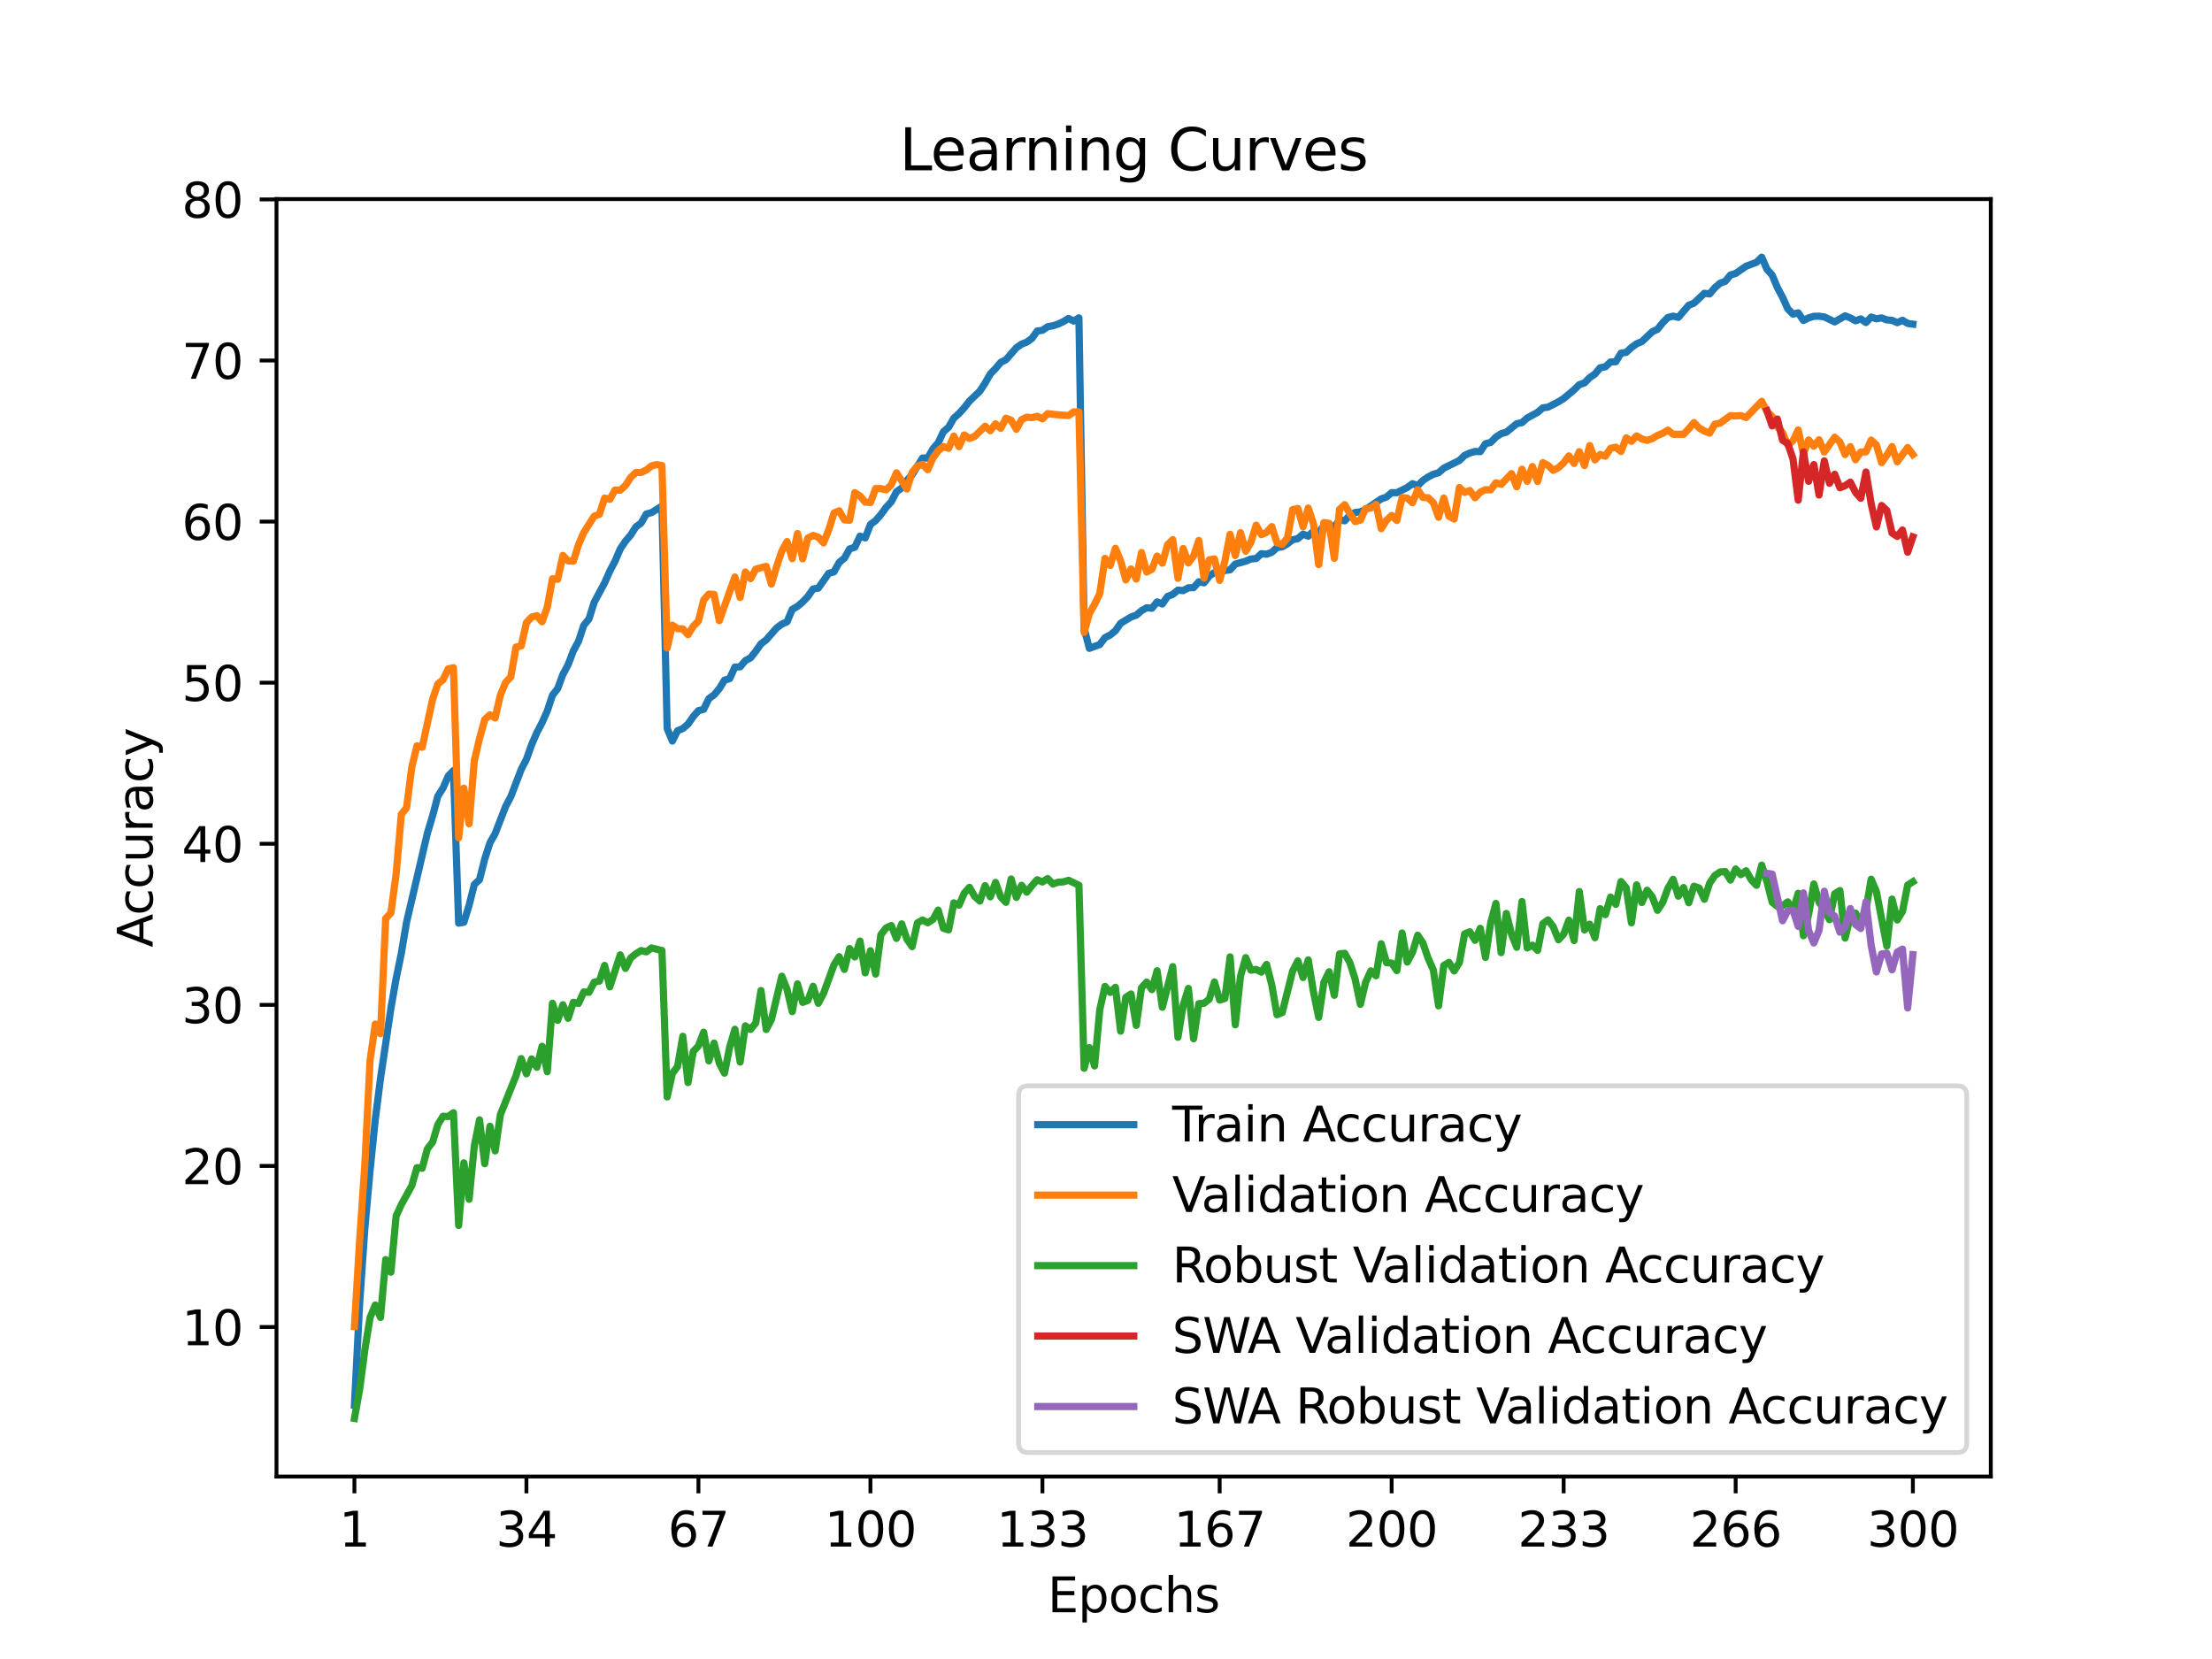 <?xml version="1.0" encoding="utf-8" standalone="no"?>
<!DOCTYPE svg PUBLIC "-//W3C//DTD SVG 1.1//EN"
  "http://www.w3.org/Graphics/SVG/1.1/DTD/svg11.dtd">
<svg xmlns:xlink="http://www.w3.org/1999/xlink" width="460.8pt" height="345.6pt" viewBox="0 0 460.8 345.6" xmlns="http://www.w3.org/2000/svg" version="1.1">
 <defs>
  <style type="text/css">*{stroke-linejoin: round; stroke-linecap: butt}</style>
 </defs>
 <g id="figure_1">
  <g id="patch_1">
   <path d="M 0 345.6 
L 460.8 345.6 
L 460.8 0 
L 0 0 
z
" style="fill: #ffffff"/>
  </g>
  <g id="axes_1">
   <g id="patch_2">
    <path d="M 57.6 307.584 
L 414.72 307.584 
L 414.72 41.472 
L 57.6 41.472 
z
" style="fill: #ffffff"/>
   </g>
   <g id="matplotlib.axis_1">
    <g id="xtick_1">
     <g id="line2d_1">
      <defs>
       <path id="m79fb14c474" d="M 0 0 
L 0 3.5 
" style="stroke: #000000; stroke-width: 0.8"/>
      </defs>
      <g>
       <use xlink:href="#m79fb14c474" x="73.833" y="307.584" style="stroke: #000000; stroke-width: 0.8"/>
      </g>
     </g>
     <g id="text_1">
      <!-- 1 -->
      <g transform="translate(70.651 322.182) scale(0.1 -0.1)">
       <defs>
        <path id="DejaVuSans-31" d="M 794 531 
L 1825 531 
L 1825 4091 
L 703 3866 
L 703 4441 
L 1819 4666 
L 2450 4666 
L 2450 531 
L 3481 531 
L 3481 0 
L 794 0 
L 794 531 
z
" transform="scale(0.016)"/>
       </defs>
       <use xlink:href="#DejaVuSans-31"/>
      </g>
     </g>
    </g>
    <g id="xtick_2">
     <g id="line2d_2">
      <g>
       <use xlink:href="#m79fb14c474" x="109.664" y="307.584" style="stroke: #000000; stroke-width: 0.8"/>
      </g>
     </g>
     <g id="text_2">
      <!-- 34 -->
      <g transform="translate(103.302 322.182) scale(0.1 -0.1)">
       <defs>
        <path id="DejaVuSans-33" d="M 2597 2516 
Q 3050 2419 3304 2112 
Q 3559 1806 3559 1356 
Q 3559 666 3084 287 
Q 2609 -91 1734 -91 
Q 1441 -91 1130 -33 
Q 819 25 488 141 
L 488 750 
Q 750 597 1062 519 
Q 1375 441 1716 441 
Q 2309 441 2620 675 
Q 2931 909 2931 1356 
Q 2931 1769 2642 2001 
Q 2353 2234 1838 2234 
L 1294 2234 
L 1294 2753 
L 1863 2753 
Q 2328 2753 2575 2939 
Q 2822 3125 2822 3475 
Q 2822 3834 2567 4026 
Q 2313 4219 1838 4219 
Q 1578 4219 1281 4162 
Q 984 4106 628 3988 
L 628 4550 
Q 988 4650 1302 4700 
Q 1616 4750 1894 4750 
Q 2613 4750 3031 4423 
Q 3450 4097 3450 3541 
Q 3450 3153 3228 2886 
Q 3006 2619 2597 2516 
z
" transform="scale(0.016)"/>
        <path id="DejaVuSans-34" d="M 2419 4116 
L 825 1625 
L 2419 1625 
L 2419 4116 
z
M 2253 4666 
L 3047 4666 
L 3047 1625 
L 3713 1625 
L 3713 1100 
L 3047 1100 
L 3047 0 
L 2419 0 
L 2419 1100 
L 313 1100 
L 313 1709 
L 2253 4666 
z
" transform="scale(0.016)"/>
       </defs>
       <use xlink:href="#DejaVuSans-33"/>
       <use xlink:href="#DejaVuSans-34" x="63.623"/>
      </g>
     </g>
    </g>
    <g id="xtick_3">
     <g id="line2d_3">
      <g>
       <use xlink:href="#m79fb14c474" x="145.496" y="307.584" style="stroke: #000000; stroke-width: 0.8"/>
      </g>
     </g>
     <g id="text_3">
      <!-- 67 -->
      <g transform="translate(139.133 322.182) scale(0.1 -0.1)">
       <defs>
        <path id="DejaVuSans-36" d="M 2113 2584 
Q 1688 2584 1439 2293 
Q 1191 2003 1191 1497 
Q 1191 994 1439 701 
Q 1688 409 2113 409 
Q 2538 409 2786 701 
Q 3034 994 3034 1497 
Q 3034 2003 2786 2293 
Q 2538 2584 2113 2584 
z
M 3366 4563 
L 3366 3988 
Q 3128 4100 2886 4159 
Q 2644 4219 2406 4219 
Q 1781 4219 1451 3797 
Q 1122 3375 1075 2522 
Q 1259 2794 1537 2939 
Q 1816 3084 2150 3084 
Q 2853 3084 3261 2657 
Q 3669 2231 3669 1497 
Q 3669 778 3244 343 
Q 2819 -91 2113 -91 
Q 1303 -91 875 529 
Q 447 1150 447 2328 
Q 447 3434 972 4092 
Q 1497 4750 2381 4750 
Q 2619 4750 2861 4703 
Q 3103 4656 3366 4563 
z
" transform="scale(0.016)"/>
        <path id="DejaVuSans-37" d="M 525 4666 
L 3525 4666 
L 3525 4397 
L 1831 0 
L 1172 0 
L 2766 4134 
L 525 4134 
L 525 4666 
z
" transform="scale(0.016)"/>
       </defs>
       <use xlink:href="#DejaVuSans-36"/>
       <use xlink:href="#DejaVuSans-37" x="63.623"/>
      </g>
     </g>
    </g>
    <g id="xtick_4">
     <g id="line2d_4">
      <g>
       <use xlink:href="#m79fb14c474" x="181.327" y="307.584" style="stroke: #000000; stroke-width: 0.8"/>
      </g>
     </g>
     <g id="text_4">
      <!-- 100 -->
      <g transform="translate(171.783 322.182) scale(0.1 -0.1)">
       <defs>
        <path id="DejaVuSans-30" d="M 2034 4250 
Q 1547 4250 1301 3770 
Q 1056 3291 1056 2328 
Q 1056 1369 1301 889 
Q 1547 409 2034 409 
Q 2525 409 2770 889 
Q 3016 1369 3016 2328 
Q 3016 3291 2770 3770 
Q 2525 4250 2034 4250 
z
M 2034 4750 
Q 2819 4750 3233 4129 
Q 3647 3509 3647 2328 
Q 3647 1150 3233 529 
Q 2819 -91 2034 -91 
Q 1250 -91 836 529 
Q 422 1150 422 2328 
Q 422 3509 836 4129 
Q 1250 4750 2034 4750 
z
" transform="scale(0.016)"/>
       </defs>
       <use xlink:href="#DejaVuSans-31"/>
       <use xlink:href="#DejaVuSans-30" x="63.623"/>
       <use xlink:href="#DejaVuSans-30" x="127.246"/>
      </g>
     </g>
    </g>
    <g id="xtick_5">
     <g id="line2d_5">
      <g>
       <use xlink:href="#m79fb14c474" x="217.158" y="307.584" style="stroke: #000000; stroke-width: 0.8"/>
      </g>
     </g>
     <g id="text_5">
      <!-- 133 -->
      <g transform="translate(207.615 322.182) scale(0.1 -0.1)">
       <use xlink:href="#DejaVuSans-31"/>
       <use xlink:href="#DejaVuSans-33" x="63.623"/>
       <use xlink:href="#DejaVuSans-33" x="127.246"/>
      </g>
     </g>
    </g>
    <g id="xtick_6">
     <g id="line2d_6">
      <g>
       <use xlink:href="#m79fb14c474" x="254.076" y="307.584" style="stroke: #000000; stroke-width: 0.8"/>
      </g>
     </g>
     <g id="text_6">
      <!-- 167 -->
      <g transform="translate(244.532 322.182) scale(0.1 -0.1)">
       <use xlink:href="#DejaVuSans-31"/>
       <use xlink:href="#DejaVuSans-36" x="63.623"/>
       <use xlink:href="#DejaVuSans-37" x="127.246"/>
      </g>
     </g>
    </g>
    <g id="xtick_7">
     <g id="line2d_7">
      <g>
       <use xlink:href="#m79fb14c474" x="289.907" y="307.584" style="stroke: #000000; stroke-width: 0.8"/>
      </g>
     </g>
     <g id="text_7">
      <!-- 200 -->
      <g transform="translate(280.363 322.182) scale(0.1 -0.1)">
       <defs>
        <path id="DejaVuSans-32" d="M 1228 531 
L 3431 531 
L 3431 0 
L 469 0 
L 469 531 
Q 828 903 1448 1529 
Q 2069 2156 2228 2338 
Q 2531 2678 2651 2914 
Q 2772 3150 2772 3378 
Q 2772 3750 2511 3984 
Q 2250 4219 1831 4219 
Q 1534 4219 1204 4116 
Q 875 4013 500 3803 
L 500 4441 
Q 881 4594 1212 4672 
Q 1544 4750 1819 4750 
Q 2544 4750 2975 4387 
Q 3406 4025 3406 3419 
Q 3406 3131 3298 2873 
Q 3191 2616 2906 2266 
Q 2828 2175 2409 1742 
Q 1991 1309 1228 531 
z
" transform="scale(0.016)"/>
       </defs>
       <use xlink:href="#DejaVuSans-32"/>
       <use xlink:href="#DejaVuSans-30" x="63.623"/>
       <use xlink:href="#DejaVuSans-30" x="127.246"/>
      </g>
     </g>
    </g>
    <g id="xtick_8">
     <g id="line2d_8">
      <g>
       <use xlink:href="#m79fb14c474" x="325.739" y="307.584" style="stroke: #000000; stroke-width: 0.8"/>
      </g>
     </g>
     <g id="text_8">
      <!-- 233 -->
      <g transform="translate(316.195 322.182) scale(0.1 -0.1)">
       <use xlink:href="#DejaVuSans-32"/>
       <use xlink:href="#DejaVuSans-33" x="63.623"/>
       <use xlink:href="#DejaVuSans-33" x="127.246"/>
      </g>
     </g>
    </g>
    <g id="xtick_9">
     <g id="line2d_9">
      <g>
       <use xlink:href="#m79fb14c474" x="361.57" y="307.584" style="stroke: #000000; stroke-width: 0.8"/>
      </g>
     </g>
     <g id="text_9">
      <!-- 266 -->
      <g transform="translate(352.026 322.182) scale(0.1 -0.1)">
       <use xlink:href="#DejaVuSans-32"/>
       <use xlink:href="#DejaVuSans-36" x="63.623"/>
       <use xlink:href="#DejaVuSans-36" x="127.246"/>
      </g>
     </g>
    </g>
    <g id="xtick_10">
     <g id="line2d_10">
      <g>
       <use xlink:href="#m79fb14c474" x="398.487" y="307.584" style="stroke: #000000; stroke-width: 0.8"/>
      </g>
     </g>
     <g id="text_10">
      <!-- 300 -->
      <g transform="translate(388.944 322.182) scale(0.1 -0.1)">
       <use xlink:href="#DejaVuSans-33"/>
       <use xlink:href="#DejaVuSans-30" x="63.623"/>
       <use xlink:href="#DejaVuSans-30" x="127.246"/>
      </g>
     </g>
    </g>
    <g id="text_11">
     <!-- Epochs -->
     <g transform="translate(218.244 335.861) scale(0.1 -0.1)">
      <defs>
       <path id="DejaVuSans-45" d="M 628 4666 
L 3578 4666 
L 3578 4134 
L 1259 4134 
L 1259 2753 
L 3481 2753 
L 3481 2222 
L 1259 2222 
L 1259 531 
L 3634 531 
L 3634 0 
L 628 0 
L 628 4666 
z
" transform="scale(0.016)"/>
       <path id="DejaVuSans-70" d="M 1159 525 
L 1159 -1331 
L 581 -1331 
L 581 3500 
L 1159 3500 
L 1159 2969 
Q 1341 3281 1617 3432 
Q 1894 3584 2278 3584 
Q 2916 3584 3314 3078 
Q 3713 2572 3713 1747 
Q 3713 922 3314 415 
Q 2916 -91 2278 -91 
Q 1894 -91 1617 61 
Q 1341 213 1159 525 
z
M 3116 1747 
Q 3116 2381 2855 2742 
Q 2594 3103 2138 3103 
Q 1681 3103 1420 2742 
Q 1159 2381 1159 1747 
Q 1159 1113 1420 752 
Q 1681 391 2138 391 
Q 2594 391 2855 752 
Q 3116 1113 3116 1747 
z
" transform="scale(0.016)"/>
       <path id="DejaVuSans-6f" d="M 1959 3097 
Q 1497 3097 1228 2736 
Q 959 2375 959 1747 
Q 959 1119 1226 758 
Q 1494 397 1959 397 
Q 2419 397 2687 759 
Q 2956 1122 2956 1747 
Q 2956 2369 2687 2733 
Q 2419 3097 1959 3097 
z
M 1959 3584 
Q 2709 3584 3137 3096 
Q 3566 2609 3566 1747 
Q 3566 888 3137 398 
Q 2709 -91 1959 -91 
Q 1206 -91 779 398 
Q 353 888 353 1747 
Q 353 2609 779 3096 
Q 1206 3584 1959 3584 
z
" transform="scale(0.016)"/>
       <path id="DejaVuSans-63" d="M 3122 3366 
L 3122 2828 
Q 2878 2963 2633 3030 
Q 2388 3097 2138 3097 
Q 1578 3097 1268 2742 
Q 959 2388 959 1747 
Q 959 1106 1268 751 
Q 1578 397 2138 397 
Q 2388 397 2633 464 
Q 2878 531 3122 666 
L 3122 134 
Q 2881 22 2623 -34 
Q 2366 -91 2075 -91 
Q 1284 -91 818 406 
Q 353 903 353 1747 
Q 353 2603 823 3093 
Q 1294 3584 2113 3584 
Q 2378 3584 2631 3529 
Q 2884 3475 3122 3366 
z
" transform="scale(0.016)"/>
       <path id="DejaVuSans-68" d="M 3513 2113 
L 3513 0 
L 2938 0 
L 2938 2094 
Q 2938 2591 2744 2837 
Q 2550 3084 2163 3084 
Q 1697 3084 1428 2787 
Q 1159 2491 1159 1978 
L 1159 0 
L 581 0 
L 581 4863 
L 1159 4863 
L 1159 2956 
Q 1366 3272 1645 3428 
Q 1925 3584 2291 3584 
Q 2894 3584 3203 3211 
Q 3513 2838 3513 2113 
z
" transform="scale(0.016)"/>
       <path id="DejaVuSans-73" d="M 2834 3397 
L 2834 2853 
Q 2591 2978 2328 3040 
Q 2066 3103 1784 3103 
Q 1356 3103 1142 2972 
Q 928 2841 928 2578 
Q 928 2378 1081 2264 
Q 1234 2150 1697 2047 
L 1894 2003 
Q 2506 1872 2764 1633 
Q 3022 1394 3022 966 
Q 3022 478 2636 193 
Q 2250 -91 1575 -91 
Q 1294 -91 989 -36 
Q 684 19 347 128 
L 347 722 
Q 666 556 975 473 
Q 1284 391 1588 391 
Q 1994 391 2212 530 
Q 2431 669 2431 922 
Q 2431 1156 2273 1281 
Q 2116 1406 1581 1522 
L 1381 1569 
Q 847 1681 609 1914 
Q 372 2147 372 2553 
Q 372 3047 722 3315 
Q 1072 3584 1716 3584 
Q 2034 3584 2315 3537 
Q 2597 3491 2834 3397 
z
" transform="scale(0.016)"/>
      </defs>
      <use xlink:href="#DejaVuSans-45"/>
      <use xlink:href="#DejaVuSans-70" x="63.184"/>
      <use xlink:href="#DejaVuSans-6f" x="126.66"/>
      <use xlink:href="#DejaVuSans-63" x="187.842"/>
      <use xlink:href="#DejaVuSans-68" x="242.822"/>
      <use xlink:href="#DejaVuSans-73" x="306.201"/>
     </g>
    </g>
   </g>
   <g id="matplotlib.axis_2">
    <g id="ytick_1">
     <g id="line2d_11">
      <defs>
       <path id="m6a166c89f2" d="M 0 0 
L -3.5 0 
" style="stroke: #000000; stroke-width: 0.8"/>
      </defs>
      <g>
       <use xlink:href="#m6a166c89f2" x="57.6" y="276.442" style="stroke: #000000; stroke-width: 0.8"/>
      </g>
     </g>
     <g id="text_12">
      <!-- 10 -->
      <g transform="translate(37.875 280.241) scale(0.1 -0.1)">
       <use xlink:href="#DejaVuSans-31"/>
       <use xlink:href="#DejaVuSans-30" x="63.623"/>
      </g>
     </g>
    </g>
    <g id="ytick_2">
     <g id="line2d_12">
      <g>
       <use xlink:href="#m6a166c89f2" x="57.6" y="242.885" style="stroke: #000000; stroke-width: 0.8"/>
      </g>
     </g>
     <g id="text_13">
      <!-- 20 -->
      <g transform="translate(37.875 246.684) scale(0.1 -0.1)">
       <use xlink:href="#DejaVuSans-32"/>
       <use xlink:href="#DejaVuSans-30" x="63.623"/>
      </g>
     </g>
    </g>
    <g id="ytick_3">
     <g id="line2d_13">
      <g>
       <use xlink:href="#m6a166c89f2" x="57.6" y="209.328" style="stroke: #000000; stroke-width: 0.8"/>
      </g>
     </g>
     <g id="text_14">
      <!-- 30 -->
      <g transform="translate(37.875 213.127) scale(0.1 -0.1)">
       <use xlink:href="#DejaVuSans-33"/>
       <use xlink:href="#DejaVuSans-30" x="63.623"/>
      </g>
     </g>
    </g>
    <g id="ytick_4">
     <g id="line2d_14">
      <g>
       <use xlink:href="#m6a166c89f2" x="57.6" y="175.772" style="stroke: #000000; stroke-width: 0.8"/>
      </g>
     </g>
     <g id="text_15">
      <!-- 40 -->
      <g transform="translate(37.875 179.571) scale(0.1 -0.1)">
       <use xlink:href="#DejaVuSans-34"/>
       <use xlink:href="#DejaVuSans-30" x="63.623"/>
      </g>
     </g>
    </g>
    <g id="ytick_5">
     <g id="line2d_15">
      <g>
       <use xlink:href="#m6a166c89f2" x="57.6" y="142.215" style="stroke: #000000; stroke-width: 0.8"/>
      </g>
     </g>
     <g id="text_16">
      <!-- 50 -->
      <g transform="translate(37.875 146.014) scale(0.1 -0.1)">
       <defs>
        <path id="DejaVuSans-35" d="M 691 4666 
L 3169 4666 
L 3169 4134 
L 1269 4134 
L 1269 2991 
Q 1406 3038 1543 3061 
Q 1681 3084 1819 3084 
Q 2600 3084 3056 2656 
Q 3513 2228 3513 1497 
Q 3513 744 3044 326 
Q 2575 -91 1722 -91 
Q 1428 -91 1123 -41 
Q 819 9 494 109 
L 494 744 
Q 775 591 1075 516 
Q 1375 441 1709 441 
Q 2250 441 2565 725 
Q 2881 1009 2881 1497 
Q 2881 1984 2565 2268 
Q 2250 2553 1709 2553 
Q 1456 2553 1204 2497 
Q 953 2441 691 2322 
L 691 4666 
z
" transform="scale(0.016)"/>
       </defs>
       <use xlink:href="#DejaVuSans-35"/>
       <use xlink:href="#DejaVuSans-30" x="63.623"/>
      </g>
     </g>
    </g>
    <g id="ytick_6">
     <g id="line2d_16">
      <g>
       <use xlink:href="#m6a166c89f2" x="57.6" y="108.658" style="stroke: #000000; stroke-width: 0.8"/>
      </g>
     </g>
     <g id="text_17">
      <!-- 60 -->
      <g transform="translate(37.875 112.457) scale(0.1 -0.1)">
       <use xlink:href="#DejaVuSans-36"/>
       <use xlink:href="#DejaVuSans-30" x="63.623"/>
      </g>
     </g>
    </g>
    <g id="ytick_7">
     <g id="line2d_17">
      <g>
       <use xlink:href="#m6a166c89f2" x="57.6" y="75.101" style="stroke: #000000; stroke-width: 0.8"/>
      </g>
     </g>
     <g id="text_18">
      <!-- 70 -->
      <g transform="translate(37.875 78.901) scale(0.1 -0.1)">
       <use xlink:href="#DejaVuSans-37"/>
       <use xlink:href="#DejaVuSans-30" x="63.623"/>
      </g>
     </g>
    </g>
    <g id="ytick_8">
     <g id="line2d_18">
      <g>
       <use xlink:href="#m6a166c89f2" x="57.6" y="41.545" style="stroke: #000000; stroke-width: 0.8"/>
      </g>
     </g>
     <g id="text_19">
      <!-- 80 -->
      <g transform="translate(37.875 45.344) scale(0.1 -0.1)">
       <defs>
        <path id="DejaVuSans-38" d="M 2034 2216 
Q 1584 2216 1326 1975 
Q 1069 1734 1069 1313 
Q 1069 891 1326 650 
Q 1584 409 2034 409 
Q 2484 409 2743 651 
Q 3003 894 3003 1313 
Q 3003 1734 2745 1975 
Q 2488 2216 2034 2216 
z
M 1403 2484 
Q 997 2584 770 2862 
Q 544 3141 544 3541 
Q 544 4100 942 4425 
Q 1341 4750 2034 4750 
Q 2731 4750 3128 4425 
Q 3525 4100 3525 3541 
Q 3525 3141 3298 2862 
Q 3072 2584 2669 2484 
Q 3125 2378 3379 2068 
Q 3634 1759 3634 1313 
Q 3634 634 3220 271 
Q 2806 -91 2034 -91 
Q 1263 -91 848 271 
Q 434 634 434 1313 
Q 434 1759 690 2068 
Q 947 2378 1403 2484 
z
M 1172 3481 
Q 1172 3119 1398 2916 
Q 1625 2713 2034 2713 
Q 2441 2713 2670 2916 
Q 2900 3119 2900 3481 
Q 2900 3844 2670 4047 
Q 2441 4250 2034 4250 
Q 1625 4250 1398 4047 
Q 1172 3844 1172 3481 
z
" transform="scale(0.016)"/>
       </defs>
       <use xlink:href="#DejaVuSans-38"/>
       <use xlink:href="#DejaVuSans-30" x="63.623"/>
      </g>
     </g>
    </g>
    <g id="text_20">
     <!-- Accuracy -->
     <g transform="translate(31.795 197.356) rotate(-90) scale(0.1 -0.1)">
      <defs>
       <path id="DejaVuSans-41" d="M 2188 4044 
L 1331 1722 
L 3047 1722 
L 2188 4044 
z
M 1831 4666 
L 2547 4666 
L 4325 0 
L 3669 0 
L 3244 1197 
L 1141 1197 
L 716 0 
L 50 0 
L 1831 4666 
z
" transform="scale(0.016)"/>
       <path id="DejaVuSans-75" d="M 544 1381 
L 544 3500 
L 1119 3500 
L 1119 1403 
Q 1119 906 1312 657 
Q 1506 409 1894 409 
Q 2359 409 2629 706 
Q 2900 1003 2900 1516 
L 2900 3500 
L 3475 3500 
L 3475 0 
L 2900 0 
L 2900 538 
Q 2691 219 2414 64 
Q 2138 -91 1772 -91 
Q 1169 -91 856 284 
Q 544 659 544 1381 
z
M 1991 3584 
L 1991 3584 
z
" transform="scale(0.016)"/>
       <path id="DejaVuSans-72" d="M 2631 2963 
Q 2534 3019 2420 3045 
Q 2306 3072 2169 3072 
Q 1681 3072 1420 2755 
Q 1159 2438 1159 1844 
L 1159 0 
L 581 0 
L 581 3500 
L 1159 3500 
L 1159 2956 
Q 1341 3275 1631 3429 
Q 1922 3584 2338 3584 
Q 2397 3584 2469 3576 
Q 2541 3569 2628 3553 
L 2631 2963 
z
" transform="scale(0.016)"/>
       <path id="DejaVuSans-61" d="M 2194 1759 
Q 1497 1759 1228 1600 
Q 959 1441 959 1056 
Q 959 750 1161 570 
Q 1363 391 1709 391 
Q 2188 391 2477 730 
Q 2766 1069 2766 1631 
L 2766 1759 
L 2194 1759 
z
M 3341 1997 
L 3341 0 
L 2766 0 
L 2766 531 
Q 2569 213 2275 61 
Q 1981 -91 1556 -91 
Q 1019 -91 701 211 
Q 384 513 384 1019 
Q 384 1609 779 1909 
Q 1175 2209 1959 2209 
L 2766 2209 
L 2766 2266 
Q 2766 2663 2505 2880 
Q 2244 3097 1772 3097 
Q 1472 3097 1187 3025 
Q 903 2953 641 2809 
L 641 3341 
Q 956 3463 1253 3523 
Q 1550 3584 1831 3584 
Q 2591 3584 2966 3190 
Q 3341 2797 3341 1997 
z
" transform="scale(0.016)"/>
       <path id="DejaVuSans-79" d="M 2059 -325 
Q 1816 -950 1584 -1140 
Q 1353 -1331 966 -1331 
L 506 -1331 
L 506 -850 
L 844 -850 
Q 1081 -850 1212 -737 
Q 1344 -625 1503 -206 
L 1606 56 
L 191 3500 
L 800 3500 
L 1894 763 
L 2988 3500 
L 3597 3500 
L 2059 -325 
z
" transform="scale(0.016)"/>
      </defs>
      <use xlink:href="#DejaVuSans-41"/>
      <use xlink:href="#DejaVuSans-63" x="66.658"/>
      <use xlink:href="#DejaVuSans-63" x="121.639"/>
      <use xlink:href="#DejaVuSans-75" x="176.619"/>
      <use xlink:href="#DejaVuSans-72" x="239.998"/>
      <use xlink:href="#DejaVuSans-61" x="281.111"/>
      <use xlink:href="#DejaVuSans-63" x="342.391"/>
      <use xlink:href="#DejaVuSans-79" x="397.371"/>
     </g>
    </g>
   </g>
   <g id="line2d_19">
    <path d="M 73.833 292.723 
L 74.919 271.532 
L 76.004 255.868 
L 77.09 243.828 
L 78.176 233.2 
L 79.262 224.687 
L 81.433 210.043 
L 82.519 203.869 
L 83.605 198.59 
L 84.691 192.124 
L 89.034 173.56 
L 90.12 169.943 
L 91.206 165.852 
L 92.291 164.158 
L 93.377 161.651 
L 94.463 160.523 
L 95.549 192.312 
L 96.635 192.124 
L 97.72 188.587 
L 98.806 184.255 
L 99.892 183.251 
L 100.978 178.949 
L 102.064 175.577 
L 103.149 173.651 
L 105.321 168.023 
L 106.407 165.966 
L 108.578 160.272 
L 109.664 158.174 
L 110.75 155.127 
L 111.836 152.617 
L 112.922 150.544 
L 114.007 148.101 
L 115.093 144.822 
L 116.179 143.433 
L 117.265 140.49 
L 118.351 138.467 
L 119.436 135.607 
L 120.522 133.574 
L 121.608 130.282 
L 122.694 128.943 
L 123.78 125.463 
L 125.951 121.426 
L 127.037 118.957 
L 128.123 116.9 
L 129.209 114.353 
L 130.294 112.742 
L 131.38 111.473 
L 132.466 109.755 
L 133.552 108.967 
L 134.638 107.078 
L 135.723 106.786 
L 137.895 105.433 
L 138.981 151.755 
L 140.067 154.372 
L 141.152 152.221 
L 142.238 151.772 
L 143.324 150.846 
L 144.41 149.278 
L 145.496 148.044 
L 146.581 147.768 
L 147.667 145.54 
L 148.753 144.748 
L 149.839 143.473 
L 150.925 141.695 
L 152.01 141.362 
L 153.096 138.96 
L 154.182 138.916 
L 155.268 137.624 
L 156.354 137.037 
L 157.439 135.671 
L 158.525 134.121 
L 159.611 133.305 
L 161.783 130.816 
L 162.868 130.01 
L 163.954 129.537 
L 165.04 126.943 
L 166.126 126.329 
L 167.212 125.396 
L 168.297 124.262 
L 169.383 122.695 
L 170.469 122.514 
L 172.641 119.43 
L 173.726 119.131 
L 174.812 117.158 
L 175.898 116.289 
L 176.984 114.353 
L 178.07 114 
L 179.155 111.692 
L 180.241 112.054 
L 181.327 109.255 
L 182.413 108.453 
L 183.499 107.185 
L 184.584 105.712 
L 185.67 104.531 
L 186.756 102.437 
L 187.842 101.665 
L 188.928 100.074 
L 190.013 98.893 
L 192.185 95.41 
L 193.271 95.413 
L 194.357 93.497 
L 195.442 92.235 
L 196.528 89.947 
L 197.614 88.994 
L 198.7 87.098 
L 199.786 86.135 
L 200.871 84.94 
L 201.957 83.548 
L 204.129 81.477 
L 205.215 79.796 
L 206.3 77.897 
L 207.386 76.776 
L 208.472 75.481 
L 209.558 74.937 
L 211.729 72.44 
L 212.815 71.685 
L 213.901 71.266 
L 214.987 70.484 
L 216.073 68.947 
L 217.158 68.809 
L 218.244 68.054 
L 219.33 67.877 
L 220.416 67.514 
L 221.502 67.004 
L 222.587 66.336 
L 223.673 66.883 
L 224.759 66.219 
L 225.845 130.913 
L 226.931 135.064 
L 229.102 134.258 
L 230.188 132.832 
L 231.274 132.279 
L 232.36 131.393 
L 233.445 129.842 
L 235.617 128.527 
L 236.703 128.155 
L 237.789 127.235 
L 238.875 126.608 
L 239.96 126.708 
L 241.046 125.383 
L 242.132 125.819 
L 243.218 124.255 
L 244.304 123.822 
L 245.389 122.93 
L 246.475 123.04 
L 247.561 122.443 
L 248.647 122.416 
L 249.733 121.192 
L 250.818 121.416 
L 251.904 120.004 
L 252.99 119.269 
L 254.076 119.232 
L 255.162 118.849 
L 256.247 118.708 
L 257.333 117.504 
L 259.505 116.906 
L 260.591 116.44 
L 261.676 116.359 
L 262.762 115.343 
L 263.848 115.453 
L 264.934 115.057 
L 266.02 114.057 
L 267.105 113.923 
L 268.191 113.282 
L 269.277 112.44 
L 270.363 112.205 
L 271.449 111.269 
L 272.534 111.695 
L 273.62 110.624 
L 274.706 110.903 
L 275.792 109.517 
L 276.878 109.427 
L 277.963 109.776 
L 279.049 108.302 
L 280.135 108.49 
L 281.221 107.292 
L 282.307 106.759 
L 283.392 106.621 
L 284.478 106.155 
L 287.736 103.92 
L 288.821 103.544 
L 289.907 102.625 
L 290.993 102.641 
L 293.165 101.551 
L 294.25 100.762 
L 295.336 101.172 
L 296.422 100.091 
L 297.508 99.363 
L 298.594 98.799 
L 299.679 98.48 
L 300.765 97.527 
L 304.023 95.923 
L 305.108 94.863 
L 306.194 94.373 
L 307.28 94.051 
L 308.366 94.084 
L 309.452 92.437 
L 310.537 92.162 
L 311.623 91.054 
L 312.709 90.346 
L 313.795 90.037 
L 315.966 88.262 
L 317.052 88.044 
L 318.138 87.081 
L 320.31 85.893 
L 321.395 84.964 
L 322.481 84.819 
L 324.653 83.695 
L 325.739 83.024 
L 327.91 81.205 
L 328.996 80.132 
L 330.082 79.766 
L 331.168 78.665 
L 332.253 77.923 
L 333.339 76.615 
L 334.425 76.413 
L 335.511 75.4 
L 336.597 75.36 
L 337.682 73.578 
L 338.768 73.4 
L 339.854 72.397 
L 340.94 71.615 
L 342.026 71.158 
L 344.197 69.108 
L 345.283 68.605 
L 346.369 67.236 
L 347.455 66.138 
L 348.54 65.856 
L 349.626 66.118 
L 351.798 63.581 
L 352.884 63.148 
L 355.055 61.101 
L 356.141 61.232 
L 357.227 59.947 
L 358.313 59.001 
L 359.398 58.608 
L 360.484 57.289 
L 361.57 56.964 
L 363.742 55.457 
L 365.913 54.645 
L 366.999 53.568 
L 368.085 56.081 
L 369.171 57.3 
L 370.256 59.897 
L 371.342 61.93 
L 372.428 64.336 
L 373.514 65.437 
L 374.6 65.165 
L 375.685 66.759 
L 376.771 66.222 
L 377.857 65.89 
L 378.943 65.873 
L 380.029 66.014 
L 382.2 67.065 
L 384.372 65.789 
L 385.458 66.219 
L 386.543 66.83 
L 387.629 66.43 
L 388.715 67.189 
L 389.801 66.048 
L 390.887 66.417 
L 391.972 66.219 
L 393.058 66.642 
L 394.144 66.726 
L 395.23 67.216 
L 396.316 66.719 
L 397.401 67.377 
L 398.487 67.524 
L 398.487 67.524 
" clip-path="url(#pc784a539a7)" style="fill: none; stroke: #1f77b4; stroke-width: 1.5; stroke-linecap: square"/>
   </g>
   <g id="line2d_20">
    <path d="M 73.833 276.341 
L 74.919 258.455 
L 76.004 242.583 
L 77.09 220.905 
L 78.176 213.321 
L 79.262 215.335 
L 80.348 191.342 
L 81.433 190.167 
L 82.519 182.114 
L 83.605 169.631 
L 84.691 168.288 
L 85.777 159.866 
L 86.862 155.369 
L 87.948 155.671 
L 90.12 145.671 
L 91.206 142.483 
L 92.291 141.611 
L 93.377 139.329 
L 94.463 139.094 
L 95.549 174.53 
L 96.635 164.194 
L 97.72 171.61 
L 98.806 158.49 
L 99.892 153.859 
L 100.978 149.899 
L 102.064 148.893 
L 103.149 149.564 
L 104.235 144.799 
L 105.321 142.181 
L 106.407 141.007 
L 107.493 134.799 
L 108.578 134.564 
L 109.664 129.698 
L 110.75 128.557 
L 111.836 128.255 
L 112.922 129.53 
L 114.007 126.477 
L 115.093 120.571 
L 116.179 120.671 
L 117.265 115.705 
L 118.351 116.846 
L 119.436 116.913 
L 120.522 113.457 
L 121.608 110.94 
L 123.78 107.517 
L 124.865 107.148 
L 125.951 103.759 
L 127.037 104.027 
L 128.123 102.081 
L 129.209 102.115 
L 130.294 101.141 
L 131.38 99.464 
L 132.466 98.423 
L 133.552 98.423 
L 134.638 97.92 
L 135.723 97.047 
L 136.809 96.779 
L 137.895 96.98 
L 138.981 135 
L 140.067 130.235 
L 141.152 130.973 
L 142.238 131.007 
L 143.324 132.215 
L 144.41 130.47 
L 145.496 129.363 
L 146.581 125 
L 147.667 123.759 
L 148.753 123.826 
L 149.839 129.295 
L 153.096 120.202 
L 154.182 124.463 
L 155.268 119.161 
L 156.354 120.537 
L 157.439 118.557 
L 159.611 117.987 
L 160.697 121.678 
L 161.783 118.02 
L 162.868 114.799 
L 163.954 112.819 
L 165.04 116.376 
L 166.126 111.141 
L 167.212 116.41 
L 168.297 112.081 
L 169.383 111.544 
L 170.469 111.913 
L 171.555 113.088 
L 172.641 110.369 
L 173.726 106.88 
L 174.812 106.41 
L 175.898 108.289 
L 176.984 108.39 
L 178.07 102.618 
L 179.155 103.323 
L 180.241 104.598 
L 181.327 104.698 
L 182.413 101.779 
L 183.499 101.779 
L 184.584 102.047 
L 185.67 100.974 
L 186.756 98.49 
L 188.928 101.88 
L 190.013 98.39 
L 191.099 97.081 
L 192.185 96.745 
L 193.271 97.853 
L 194.357 95.37 
L 195.442 93.893 
L 196.528 93.021 
L 197.614 93.39 
L 198.7 90.839 
L 199.786 93.054 
L 200.871 90.605 
L 201.957 91.343 
L 203.043 90.907 
L 205.215 88.792 
L 206.3 89.732 
L 207.386 88.289 
L 208.472 89.229 
L 209.558 87.115 
L 210.644 87.551 
L 211.729 89.43 
L 212.815 87.417 
L 213.901 86.913 
L 214.987 87.014 
L 216.073 86.712 
L 217.158 87.249 
L 218.244 86.175 
L 220.416 86.41 
L 222.587 86.578 
L 223.673 85.806 
L 224.759 85.806 
L 225.845 131.745 
L 226.931 127.819 
L 228.016 125.873 
L 229.102 123.658 
L 230.188 116.309 
L 231.274 117.785 
L 232.36 114.228 
L 233.445 116.812 
L 234.531 120.806 
L 235.617 118.524 
L 236.703 120.638 
L 237.789 115.101 
L 238.875 119.161 
L 239.96 118.591 
L 241.046 115.839 
L 242.132 117.316 
L 243.218 113.49 
L 244.304 112.416 
L 245.389 120.47 
L 246.475 114.262 
L 247.561 117.282 
L 248.647 115.806 
L 249.733 112.584 
L 250.818 120.436 
L 251.904 116.611 
L 252.99 116.443 
L 254.076 120.906 
L 255.162 116.913 
L 256.247 111.309 
L 257.333 115.739 
L 258.419 110.973 
L 259.505 114.833 
L 260.591 112.953 
L 261.676 109.396 
L 262.762 111.376 
L 263.848 110.906 
L 264.934 109.698 
L 266.02 113.088 
L 267.105 113.39 
L 268.191 112.081 
L 269.277 106.175 
L 270.363 105.906 
L 271.449 109.732 
L 272.534 105.839 
L 273.62 109.094 
L 274.706 117.618 
L 275.792 108.859 
L 276.878 109.027 
L 277.963 116.309 
L 279.049 106.108 
L 280.135 105.135 
L 281.221 107.014 
L 282.307 108.658 
L 283.392 108.356 
L 284.478 105.94 
L 285.564 105.839 
L 286.65 105.067 
L 287.736 110.135 
L 288.821 108.39 
L 289.907 107.383 
L 290.993 108.423 
L 292.079 103.658 
L 293.165 103.759 
L 294.25 104.732 
L 295.336 102.014 
L 296.422 103.625 
L 297.508 103.692 
L 298.594 104.732 
L 299.679 107.752 
L 300.765 103.759 
L 301.851 107.551 
L 302.937 108.121 
L 304.023 101.544 
L 305.108 102.584 
L 306.194 102.182 
L 307.28 103.692 
L 308.366 102.517 
L 309.452 102.014 
L 310.537 102.047 
L 311.623 100.571 
L 312.709 100.906 
L 314.881 98.658 
L 315.966 101.41 
L 317.052 97.752 
L 318.138 100.269 
L 319.224 97.182 
L 320.31 100.302 
L 321.395 96.376 
L 322.481 96.947 
L 323.567 97.987 
L 324.653 97.417 
L 325.739 96.41 
L 326.824 94.967 
L 327.91 96.544 
L 328.996 94.094 
L 330.082 96.98 
L 331.168 92.819 
L 332.253 95.806 
L 333.339 94.665 
L 334.425 95.034 
L 335.511 93.39 
L 336.597 93.155 
L 337.682 94.061 
L 338.768 91.209 
L 339.854 91.947 
L 340.94 90.806 
L 342.026 91.443 
L 343.111 91.745 
L 344.197 91.376 
L 345.283 90.705 
L 346.369 90.269 
L 347.455 89.598 
L 348.54 90.47 
L 350.712 90.47 
L 351.798 89.329 
L 352.884 88.021 
L 353.969 89.162 
L 355.055 89.799 
L 356.141 90.235 
L 357.227 88.356 
L 358.313 88.155 
L 360.484 86.578 
L 361.57 86.645 
L 362.656 86.578 
L 363.742 86.98 
L 366.999 83.591 
L 368.085 85.705 
L 369.171 86.746 
L 370.256 88.86 
L 371.342 90.135 
L 372.428 92.685 
L 373.514 91.813 
L 374.6 89.564 
L 375.685 94.564 
L 376.771 91.645 
L 377.857 92.954 
L 378.943 91.611 
L 380.029 94.162 
L 382.2 91.074 
L 383.286 92.081 
L 384.372 94.698 
L 385.458 93.054 
L 386.543 95.772 
L 387.629 94.162 
L 388.715 94.128 
L 389.801 91.678 
L 390.887 92.685 
L 391.972 96.376 
L 393.058 94.833 
L 394.144 93.021 
L 395.23 96.209 
L 397.401 93.222 
L 398.487 94.698 
L 398.487 94.698 
" clip-path="url(#pc784a539a7)" style="fill: none; stroke: #ff7f0e; stroke-width: 1.5; stroke-linecap: square"/>
   </g>
   <g id="line2d_21">
    <path d="M 73.833 295.488 
L 74.919 289.448 
L 76.004 281.186 
L 77.09 274.475 
L 78.176 271.859 
L 79.262 274.451 
L 80.348 262.394 
L 81.433 265.009 
L 82.519 253.322 
L 83.605 250.939 
L 85.777 247.004 
L 86.862 243.232 
L 87.948 243.371 
L 89.034 239.321 
L 90.12 237.932 
L 91.206 234.276 
L 92.291 232.54 
L 93.377 232.587 
L 94.463 231.8 
L 95.549 255.289 
L 96.635 242.237 
L 97.72 249.828 
L 98.806 238.719 
L 99.892 233.281 
L 100.978 242.422 
L 102.064 234.623 
L 103.149 239.761 
L 104.235 232.216 
L 107.493 224.093 
L 108.578 220.529 
L 109.664 223.7 
L 110.75 220.599 
L 111.836 222.334 
L 112.922 217.96 
L 114.007 223.26 
L 115.093 209.004 
L 116.179 212.568 
L 117.265 209.305 
L 118.351 212.128 
L 119.436 208.796 
L 120.522 209.027 
L 121.608 206.644 
L 122.694 206.713 
L 123.78 204.607 
L 124.865 204.376 
L 125.951 201.113 
L 127.037 205.579 
L 129.209 198.914 
L 130.294 201.737 
L 131.38 199.562 
L 132.466 198.683 
L 133.552 198.012 
L 134.638 198.289 
L 135.723 197.479 
L 137.895 198.012 
L 138.981 228.513 
L 140.067 223.607 
L 141.152 222.172 
L 142.238 215.878 
L 143.324 225.528 
L 144.41 219.048 
L 145.496 217.891 
L 146.581 215.021 
L 147.667 220.992 
L 148.753 217.289 
L 149.839 221.478 
L 150.925 223.561 
L 152.01 218.099 
L 153.096 214.42 
L 154.182 221.247 
L 155.268 213.702 
L 156.354 214.443 
L 157.439 213.1 
L 158.525 206.343 
L 159.611 214.466 
L 160.697 212.406 
L 162.868 203.357 
L 163.954 206.111 
L 165.04 210.74 
L 166.126 204.954 
L 167.212 208.819 
L 168.297 208.403 
L 169.383 205.463 
L 170.469 209.004 
L 171.555 206.945 
L 173.726 201.02 
L 174.812 199.284 
L 175.898 201.946 
L 176.984 197.595 
L 178.07 199.354 
L 179.155 196.044 
L 180.241 202.663 
L 181.327 198.058 
L 182.413 202.918 
L 183.499 194.725 
L 184.584 193.314 
L 185.67 192.804 
L 186.756 195.489 
L 187.842 192.457 
L 188.928 195.651 
L 190.013 197.202 
L 191.099 192.272 
L 192.185 191.647 
L 193.271 192.226 
L 194.357 191.532 
L 195.442 189.588 
L 196.528 193.383 
L 197.614 193.707 
L 198.7 188.083 
L 199.786 188.569 
L 200.871 186.047 
L 201.957 184.843 
L 203.043 186.741 
L 204.129 187.713 
L 205.215 184.496 
L 206.3 186.834 
L 207.386 183.825 
L 208.472 186.834 
L 209.558 187.968 
L 210.644 183.108 
L 211.729 186.949 
L 212.815 184.427 
L 213.901 185.862 
L 214.987 184.473 
L 216.073 183.27 
L 217.158 183.733 
L 218.244 183.015 
L 219.33 184.149 
L 220.416 183.779 
L 221.502 183.709 
L 222.587 183.385 
L 224.759 184.404 
L 225.845 222.543 
L 226.931 218.238 
L 228.016 222.057 
L 229.102 210.323 
L 230.188 205.487 
L 231.274 206.736 
L 232.36 205.672 
L 233.445 214.813 
L 234.531 207.755 
L 235.617 207.06 
L 236.703 213.61 
L 237.789 205.787 
L 238.875 204.584 
L 239.96 206.158 
L 241.046 202.223 
L 242.132 209.837 
L 244.304 201.367 
L 245.389 216.086 
L 246.475 209.444 
L 247.561 205.903 
L 248.647 216.387 
L 249.733 209.074 
L 250.818 209.004 
L 251.904 208.148 
L 252.99 204.561 
L 254.076 208.333 
L 255.162 208.009 
L 256.247 199.331 
L 257.333 213.494 
L 258.419 203.357 
L 259.505 199.493 
L 260.591 202.108 
L 261.676 201.946 
L 262.762 202.524 
L 263.848 200.904 
L 264.934 205.186 
L 266.02 211.388 
L 267.105 210.948 
L 269.277 202.293 
L 270.363 200.164 
L 271.449 203.635 
L 272.534 199.955 
L 273.62 206.621 
L 274.706 211.943 
L 275.792 204.653 
L 276.878 202.432 
L 277.963 207.338 
L 279.049 198.706 
L 280.135 198.59 
L 281.221 200.58 
L 282.307 204.005 
L 283.392 209.213 
L 284.478 204.653 
L 285.564 202.247 
L 286.65 203.265 
L 287.736 196.6 
L 288.821 200.534 
L 289.907 200.627 
L 290.993 202.2 
L 292.079 194.355 
L 293.165 200.418 
L 294.25 198.382 
L 295.336 194.818 
L 296.422 196.461 
L 297.508 199.631 
L 298.594 202.085 
L 299.679 209.537 
L 300.765 201.113 
L 301.851 200.488 
L 302.937 202.27 
L 304.023 200.511 
L 305.108 194.54 
L 306.194 194.1 
L 307.28 195.882 
L 308.366 193.383 
L 309.452 199.446 
L 310.537 192.249 
L 311.623 188.199 
L 312.709 198.451 
L 313.795 190.282 
L 314.881 194.61 
L 315.966 197.34 
L 317.052 187.806 
L 318.138 197.479 
L 319.224 196.901 
L 320.31 197.988 
L 321.395 192.434 
L 322.481 191.624 
L 323.567 193.059 
L 324.653 195.767 
L 325.739 194.61 
L 326.824 191.694 
L 327.91 195.929 
L 328.996 185.723 
L 330.082 193.73 
L 331.168 192.527 
L 332.253 195.35 
L 333.339 189.287 
L 334.425 190.536 
L 335.511 186.88 
L 336.597 188.384 
L 337.682 183.64 
L 338.768 184.959 
L 339.854 192.249 
L 340.94 184.334 
L 342.026 188.014 
L 343.111 185.445 
L 344.197 186.811 
L 345.283 189.634 
L 346.369 187.991 
L 347.455 185.052 
L 348.54 183.177 
L 349.626 186.695 
L 350.712 184.89 
L 351.798 188.06 
L 352.884 184.612 
L 353.969 185.005 
L 355.055 187.343 
L 356.141 183.987 
L 357.227 182.39 
L 358.313 181.65 
L 359.398 181.557 
L 360.484 183.339 
L 361.57 181.025 
L 362.656 182.205 
L 363.742 181.395 
L 364.827 183.293 
L 365.913 184.427 
L 366.999 180.215 
L 368.085 183.663 
L 369.171 187.944 
L 370.256 188.824 
L 371.342 188.685 
L 372.428 187.875 
L 373.514 189.657 
L 374.6 186.093 
L 375.685 194.934 
L 376.771 190.49 
L 377.857 184.149 
L 378.943 187.968 
L 380.029 189.472 
L 381.114 191.578 
L 382.2 186.186 
L 383.286 185.515 
L 384.372 195.42 
L 385.458 190.884 
L 386.543 190.212 
L 387.629 192.249 
L 388.715 189.472 
L 389.801 183.154 
L 390.887 185.746 
L 393.058 197.086 
L 394.144 187.297 
L 395.23 191.647 
L 396.316 189.888 
L 397.401 184.381 
L 398.487 183.686 
L 398.487 183.686 
" clip-path="url(#pc784a539a7)" style="fill: none; stroke: #2ca02c; stroke-width: 1.5; stroke-linecap: square"/>
   </g>
   <g id="line2d_22">
    <path d="M 368.085 85.571 
L 369.171 88.725 
L 370.256 87.282 
L 371.342 91.712 
L 372.428 92.383 
L 373.514 95.605 
L 374.6 104.195 
L 375.685 94.128 
L 376.771 100.269 
L 377.857 96.779 
L 378.943 103.121 
L 380.029 96.007 
L 381.114 100.672 
L 382.2 98.792 
L 383.286 101.611 
L 384.372 101.175 
L 385.458 100.437 
L 386.543 102.584 
L 387.629 103.792 
L 388.715 98.323 
L 389.801 104.967 
L 390.887 109.765 
L 391.972 105.302 
L 393.058 106.343 
L 394.144 111.041 
L 395.23 111.745 
L 396.316 110.403 
L 397.401 115.034 
L 398.487 111.846 
L 398.487 111.846 
" clip-path="url(#pc784a539a7)" style="fill: none; stroke: #d62728; stroke-width: 1.5; stroke-linecap: square"/>
   </g>
   <g id="line2d_23">
    <path d="M 368.085 181.927 
L 369.171 182.089 
L 371.342 191.809 
L 372.428 189.726 
L 373.514 189.588 
L 374.6 192.99 
L 375.685 186.001 
L 376.771 193.869 
L 377.857 196.438 
L 378.943 193.8 
L 380.029 185.653 
L 381.114 190.12 
L 382.2 190.837 
L 383.286 194.193 
L 384.372 193.128 
L 385.458 189.264 
L 386.543 192.596 
L 387.629 193.429 
L 388.715 187.875 
L 389.801 196.947 
L 390.887 202.478 
L 391.972 198.729 
L 393.058 198.567 
L 394.144 202.038 
L 395.23 198.336 
L 396.316 197.711 
L 397.401 209.976 
L 398.487 198.868 
L 398.487 198.868 
" clip-path="url(#pc784a539a7)" style="fill: none; stroke: #9467bd; stroke-width: 1.5; stroke-linecap: square"/>
   </g>
   <g id="patch_3">
    <path d="M 57.6 307.584 
L 57.6 41.472 
" style="fill: none; stroke: #000000; stroke-width: 0.8; stroke-linejoin: miter; stroke-linecap: square"/>
   </g>
   <g id="patch_4">
    <path d="M 414.72 307.584 
L 414.72 41.472 
" style="fill: none; stroke: #000000; stroke-width: 0.8; stroke-linejoin: miter; stroke-linecap: square"/>
   </g>
   <g id="patch_5">
    <path d="M 57.6 307.584 
L 414.72 307.584 
" style="fill: none; stroke: #000000; stroke-width: 0.8; stroke-linejoin: miter; stroke-linecap: square"/>
   </g>
   <g id="patch_6">
    <path d="M 57.6 41.472 
L 414.72 41.472 
" style="fill: none; stroke: #000000; stroke-width: 0.8; stroke-linejoin: miter; stroke-linecap: square"/>
   </g>
   <g id="text_21">
    <!-- Learning Curves -->
    <g transform="translate(187.376 35.472) scale(0.12 -0.12)">
     <defs>
      <path id="DejaVuSans-4c" d="M 628 4666 
L 1259 4666 
L 1259 531 
L 3531 531 
L 3531 0 
L 628 0 
L 628 4666 
z
" transform="scale(0.016)"/>
      <path id="DejaVuSans-65" d="M 3597 1894 
L 3597 1613 
L 953 1613 
Q 991 1019 1311 708 
Q 1631 397 2203 397 
Q 2534 397 2845 478 
Q 3156 559 3463 722 
L 3463 178 
Q 3153 47 2828 -22 
Q 2503 -91 2169 -91 
Q 1331 -91 842 396 
Q 353 884 353 1716 
Q 353 2575 817 3079 
Q 1281 3584 2069 3584 
Q 2775 3584 3186 3129 
Q 3597 2675 3597 1894 
z
M 3022 2063 
Q 3016 2534 2758 2815 
Q 2500 3097 2075 3097 
Q 1594 3097 1305 2825 
Q 1016 2553 972 2059 
L 3022 2063 
z
" transform="scale(0.016)"/>
      <path id="DejaVuSans-6e" d="M 3513 2113 
L 3513 0 
L 2938 0 
L 2938 2094 
Q 2938 2591 2744 2837 
Q 2550 3084 2163 3084 
Q 1697 3084 1428 2787 
Q 1159 2491 1159 1978 
L 1159 0 
L 581 0 
L 581 3500 
L 1159 3500 
L 1159 2956 
Q 1366 3272 1645 3428 
Q 1925 3584 2291 3584 
Q 2894 3584 3203 3211 
Q 3513 2838 3513 2113 
z
" transform="scale(0.016)"/>
      <path id="DejaVuSans-69" d="M 603 3500 
L 1178 3500 
L 1178 0 
L 603 0 
L 603 3500 
z
M 603 4863 
L 1178 4863 
L 1178 4134 
L 603 4134 
L 603 4863 
z
" transform="scale(0.016)"/>
      <path id="DejaVuSans-67" d="M 2906 1791 
Q 2906 2416 2648 2759 
Q 2391 3103 1925 3103 
Q 1463 3103 1205 2759 
Q 947 2416 947 1791 
Q 947 1169 1205 825 
Q 1463 481 1925 481 
Q 2391 481 2648 825 
Q 2906 1169 2906 1791 
z
M 3481 434 
Q 3481 -459 3084 -895 
Q 2688 -1331 1869 -1331 
Q 1566 -1331 1297 -1286 
Q 1028 -1241 775 -1147 
L 775 -588 
Q 1028 -725 1275 -790 
Q 1522 -856 1778 -856 
Q 2344 -856 2625 -561 
Q 2906 -266 2906 331 
L 2906 616 
Q 2728 306 2450 153 
Q 2172 0 1784 0 
Q 1141 0 747 490 
Q 353 981 353 1791 
Q 353 2603 747 3093 
Q 1141 3584 1784 3584 
Q 2172 3584 2450 3431 
Q 2728 3278 2906 2969 
L 2906 3500 
L 3481 3500 
L 3481 434 
z
" transform="scale(0.016)"/>
      <path id="DejaVuSans-20" transform="scale(0.016)"/>
      <path id="DejaVuSans-43" d="M 4122 4306 
L 4122 3641 
Q 3803 3938 3442 4084 
Q 3081 4231 2675 4231 
Q 1875 4231 1450 3742 
Q 1025 3253 1025 2328 
Q 1025 1406 1450 917 
Q 1875 428 2675 428 
Q 3081 428 3442 575 
Q 3803 722 4122 1019 
L 4122 359 
Q 3791 134 3420 21 
Q 3050 -91 2638 -91 
Q 1578 -91 968 557 
Q 359 1206 359 2328 
Q 359 3453 968 4101 
Q 1578 4750 2638 4750 
Q 3056 4750 3426 4639 
Q 3797 4528 4122 4306 
z
" transform="scale(0.016)"/>
      <path id="DejaVuSans-76" d="M 191 3500 
L 800 3500 
L 1894 563 
L 2988 3500 
L 3597 3500 
L 2284 0 
L 1503 0 
L 191 3500 
z
" transform="scale(0.016)"/>
     </defs>
     <use xlink:href="#DejaVuSans-4c"/>
     <use xlink:href="#DejaVuSans-65" x="53.963"/>
     <use xlink:href="#DejaVuSans-61" x="115.486"/>
     <use xlink:href="#DejaVuSans-72" x="176.766"/>
     <use xlink:href="#DejaVuSans-6e" x="216.129"/>
     <use xlink:href="#DejaVuSans-69" x="279.508"/>
     <use xlink:href="#DejaVuSans-6e" x="307.291"/>
     <use xlink:href="#DejaVuSans-67" x="370.67"/>
     <use xlink:href="#DejaVuSans-20" x="434.146"/>
     <use xlink:href="#DejaVuSans-43" x="465.934"/>
     <use xlink:href="#DejaVuSans-75" x="535.758"/>
     <use xlink:href="#DejaVuSans-72" x="599.137"/>
     <use xlink:href="#DejaVuSans-76" x="640.25"/>
     <use xlink:href="#DejaVuSans-65" x="699.43"/>
     <use xlink:href="#DejaVuSans-73" x="760.953"/>
    </g>
   </g>
   <g id="legend_1">
    <g id="patch_7">
     <path d="M 214.189 302.584 
L 407.72 302.584 
Q 409.72 302.584 409.72 300.584 
L 409.72 228.193 
Q 409.72 226.193 407.72 226.193 
L 214.189 226.193 
Q 212.189 226.193 212.189 228.193 
L 212.189 300.584 
Q 212.189 302.584 214.189 302.584 
z
" style="fill: #ffffff; opacity: 0.8; stroke: #cccccc; stroke-linejoin: miter"/>
    </g>
    <g id="line2d_24">
     <path d="M 216.189 234.292 
L 226.189 234.292 
L 236.189 234.292 
" style="fill: none; stroke: #1f77b4; stroke-width: 1.5; stroke-linecap: square"/>
    </g>
    <g id="text_22">
     <!-- Train Accuracy -->
     <g transform="translate(244.189 237.792) scale(0.1 -0.1)">
      <defs>
       <path id="DejaVuSans-54" d="M -19 4666 
L 3928 4666 
L 3928 4134 
L 2272 4134 
L 2272 0 
L 1638 0 
L 1638 4134 
L -19 4134 
L -19 4666 
z
" transform="scale(0.016)"/>
      </defs>
      <use xlink:href="#DejaVuSans-54"/>
      <use xlink:href="#DejaVuSans-72" x="46.334"/>
      <use xlink:href="#DejaVuSans-61" x="87.447"/>
      <use xlink:href="#DejaVuSans-69" x="148.727"/>
      <use xlink:href="#DejaVuSans-6e" x="176.51"/>
      <use xlink:href="#DejaVuSans-20" x="239.889"/>
      <use xlink:href="#DejaVuSans-41" x="271.676"/>
      <use xlink:href="#DejaVuSans-63" x="338.334"/>
      <use xlink:href="#DejaVuSans-63" x="393.314"/>
      <use xlink:href="#DejaVuSans-75" x="448.295"/>
      <use xlink:href="#DejaVuSans-72" x="511.674"/>
      <use xlink:href="#DejaVuSans-61" x="552.787"/>
      <use xlink:href="#DejaVuSans-63" x="614.066"/>
      <use xlink:href="#DejaVuSans-79" x="669.047"/>
     </g>
    </g>
    <g id="line2d_25">
     <path d="M 216.189 248.97 
L 226.189 248.97 
L 236.189 248.97 
" style="fill: none; stroke: #ff7f0e; stroke-width: 1.5; stroke-linecap: square"/>
    </g>
    <g id="text_23">
     <!-- Validation Accuracy -->
     <g transform="translate(244.189 252.47) scale(0.1 -0.1)">
      <defs>
       <path id="DejaVuSans-56" d="M 1831 0 
L 50 4666 
L 709 4666 
L 2188 738 
L 3669 4666 
L 4325 4666 
L 2547 0 
L 1831 0 
z
" transform="scale(0.016)"/>
       <path id="DejaVuSans-6c" d="M 603 4863 
L 1178 4863 
L 1178 0 
L 603 0 
L 603 4863 
z
" transform="scale(0.016)"/>
       <path id="DejaVuSans-64" d="M 2906 2969 
L 2906 4863 
L 3481 4863 
L 3481 0 
L 2906 0 
L 2906 525 
Q 2725 213 2448 61 
Q 2172 -91 1784 -91 
Q 1150 -91 751 415 
Q 353 922 353 1747 
Q 353 2572 751 3078 
Q 1150 3584 1784 3584 
Q 2172 3584 2448 3432 
Q 2725 3281 2906 2969 
z
M 947 1747 
Q 947 1113 1208 752 
Q 1469 391 1925 391 
Q 2381 391 2643 752 
Q 2906 1113 2906 1747 
Q 2906 2381 2643 2742 
Q 2381 3103 1925 3103 
Q 1469 3103 1208 2742 
Q 947 2381 947 1747 
z
" transform="scale(0.016)"/>
       <path id="DejaVuSans-74" d="M 1172 4494 
L 1172 3500 
L 2356 3500 
L 2356 3053 
L 1172 3053 
L 1172 1153 
Q 1172 725 1289 603 
Q 1406 481 1766 481 
L 2356 481 
L 2356 0 
L 1766 0 
Q 1100 0 847 248 
Q 594 497 594 1153 
L 594 3053 
L 172 3053 
L 172 3500 
L 594 3500 
L 594 4494 
L 1172 4494 
z
" transform="scale(0.016)"/>
      </defs>
      <use xlink:href="#DejaVuSans-56"/>
      <use xlink:href="#DejaVuSans-61" x="60.658"/>
      <use xlink:href="#DejaVuSans-6c" x="121.938"/>
      <use xlink:href="#DejaVuSans-69" x="149.721"/>
      <use xlink:href="#DejaVuSans-64" x="177.504"/>
      <use xlink:href="#DejaVuSans-61" x="240.98"/>
      <use xlink:href="#DejaVuSans-74" x="302.26"/>
      <use xlink:href="#DejaVuSans-69" x="341.469"/>
      <use xlink:href="#DejaVuSans-6f" x="369.252"/>
      <use xlink:href="#DejaVuSans-6e" x="430.434"/>
      <use xlink:href="#DejaVuSans-20" x="493.812"/>
      <use xlink:href="#DejaVuSans-41" x="525.6"/>
      <use xlink:href="#DejaVuSans-63" x="592.258"/>
      <use xlink:href="#DejaVuSans-63" x="647.238"/>
      <use xlink:href="#DejaVuSans-75" x="702.219"/>
      <use xlink:href="#DejaVuSans-72" x="765.598"/>
      <use xlink:href="#DejaVuSans-61" x="806.711"/>
      <use xlink:href="#DejaVuSans-63" x="867.99"/>
      <use xlink:href="#DejaVuSans-79" x="922.971"/>
     </g>
    </g>
    <g id="line2d_26">
     <path d="M 216.189 263.648 
L 226.189 263.648 
L 236.189 263.648 
" style="fill: none; stroke: #2ca02c; stroke-width: 1.5; stroke-linecap: square"/>
    </g>
    <g id="text_24">
     <!-- Robust Validation Accuracy -->
     <g transform="translate(244.189 267.148) scale(0.1 -0.1)">
      <defs>
       <path id="DejaVuSans-52" d="M 2841 2188 
Q 3044 2119 3236 1894 
Q 3428 1669 3622 1275 
L 4263 0 
L 3584 0 
L 2988 1197 
Q 2756 1666 2539 1819 
Q 2322 1972 1947 1972 
L 1259 1972 
L 1259 0 
L 628 0 
L 628 4666 
L 2053 4666 
Q 2853 4666 3247 4331 
Q 3641 3997 3641 3322 
Q 3641 2881 3436 2590 
Q 3231 2300 2841 2188 
z
M 1259 4147 
L 1259 2491 
L 2053 2491 
Q 2509 2491 2742 2702 
Q 2975 2913 2975 3322 
Q 2975 3731 2742 3939 
Q 2509 4147 2053 4147 
L 1259 4147 
z
" transform="scale(0.016)"/>
       <path id="DejaVuSans-62" d="M 3116 1747 
Q 3116 2381 2855 2742 
Q 2594 3103 2138 3103 
Q 1681 3103 1420 2742 
Q 1159 2381 1159 1747 
Q 1159 1113 1420 752 
Q 1681 391 2138 391 
Q 2594 391 2855 752 
Q 3116 1113 3116 1747 
z
M 1159 2969 
Q 1341 3281 1617 3432 
Q 1894 3584 2278 3584 
Q 2916 3584 3314 3078 
Q 3713 2572 3713 1747 
Q 3713 922 3314 415 
Q 2916 -91 2278 -91 
Q 1894 -91 1617 61 
Q 1341 213 1159 525 
L 1159 0 
L 581 0 
L 581 4863 
L 1159 4863 
L 1159 2969 
z
" transform="scale(0.016)"/>
      </defs>
      <use xlink:href="#DejaVuSans-52"/>
      <use xlink:href="#DejaVuSans-6f" x="64.982"/>
      <use xlink:href="#DejaVuSans-62" x="126.164"/>
      <use xlink:href="#DejaVuSans-75" x="189.641"/>
      <use xlink:href="#DejaVuSans-73" x="253.02"/>
      <use xlink:href="#DejaVuSans-74" x="305.119"/>
      <use xlink:href="#DejaVuSans-20" x="344.328"/>
      <use xlink:href="#DejaVuSans-56" x="376.115"/>
      <use xlink:href="#DejaVuSans-61" x="436.773"/>
      <use xlink:href="#DejaVuSans-6c" x="498.053"/>
      <use xlink:href="#DejaVuSans-69" x="525.836"/>
      <use xlink:href="#DejaVuSans-64" x="553.619"/>
      <use xlink:href="#DejaVuSans-61" x="617.096"/>
      <use xlink:href="#DejaVuSans-74" x="678.375"/>
      <use xlink:href="#DejaVuSans-69" x="717.584"/>
      <use xlink:href="#DejaVuSans-6f" x="745.367"/>
      <use xlink:href="#DejaVuSans-6e" x="806.549"/>
      <use xlink:href="#DejaVuSans-20" x="869.928"/>
      <use xlink:href="#DejaVuSans-41" x="901.715"/>
      <use xlink:href="#DejaVuSans-63" x="968.373"/>
      <use xlink:href="#DejaVuSans-63" x="1023.354"/>
      <use xlink:href="#DejaVuSans-75" x="1078.334"/>
      <use xlink:href="#DejaVuSans-72" x="1141.713"/>
      <use xlink:href="#DejaVuSans-61" x="1182.826"/>
      <use xlink:href="#DejaVuSans-63" x="1244.105"/>
      <use xlink:href="#DejaVuSans-79" x="1299.086"/>
     </g>
    </g>
    <g id="line2d_27">
     <path d="M 216.189 278.326 
L 226.189 278.326 
L 236.189 278.326 
" style="fill: none; stroke: #d62728; stroke-width: 1.5; stroke-linecap: square"/>
    </g>
    <g id="text_25">
     <!-- SWA Validation Accuracy -->
     <g transform="translate(244.189 281.826) scale(0.1 -0.1)">
      <defs>
       <path id="DejaVuSans-53" d="M 3425 4513 
L 3425 3897 
Q 3066 4069 2747 4153 
Q 2428 4238 2131 4238 
Q 1616 4238 1336 4038 
Q 1056 3838 1056 3469 
Q 1056 3159 1242 3001 
Q 1428 2844 1947 2747 
L 2328 2669 
Q 3034 2534 3370 2195 
Q 3706 1856 3706 1288 
Q 3706 609 3251 259 
Q 2797 -91 1919 -91 
Q 1588 -91 1214 -16 
Q 841 59 441 206 
L 441 856 
Q 825 641 1194 531 
Q 1563 422 1919 422 
Q 2459 422 2753 634 
Q 3047 847 3047 1241 
Q 3047 1584 2836 1778 
Q 2625 1972 2144 2069 
L 1759 2144 
Q 1053 2284 737 2584 
Q 422 2884 422 3419 
Q 422 4038 858 4394 
Q 1294 4750 2059 4750 
Q 2388 4750 2728 4690 
Q 3069 4631 3425 4513 
z
" transform="scale(0.016)"/>
       <path id="DejaVuSans-57" d="M 213 4666 
L 850 4666 
L 1831 722 
L 2809 4666 
L 3519 4666 
L 4500 722 
L 5478 4666 
L 6119 4666 
L 4947 0 
L 4153 0 
L 3169 4050 
L 2175 0 
L 1381 0 
L 213 4666 
z
" transform="scale(0.016)"/>
      </defs>
      <use xlink:href="#DejaVuSans-53"/>
      <use xlink:href="#DejaVuSans-57" x="63.477"/>
      <use xlink:href="#DejaVuSans-41" x="156.854"/>
      <use xlink:href="#DejaVuSans-20" x="225.262"/>
      <use xlink:href="#DejaVuSans-56" x="257.049"/>
      <use xlink:href="#DejaVuSans-61" x="317.707"/>
      <use xlink:href="#DejaVuSans-6c" x="378.986"/>
      <use xlink:href="#DejaVuSans-69" x="406.77"/>
      <use xlink:href="#DejaVuSans-64" x="434.553"/>
      <use xlink:href="#DejaVuSans-61" x="498.029"/>
      <use xlink:href="#DejaVuSans-74" x="559.309"/>
      <use xlink:href="#DejaVuSans-69" x="598.518"/>
      <use xlink:href="#DejaVuSans-6f" x="626.301"/>
      <use xlink:href="#DejaVuSans-6e" x="687.482"/>
      <use xlink:href="#DejaVuSans-20" x="750.861"/>
      <use xlink:href="#DejaVuSans-41" x="782.648"/>
      <use xlink:href="#DejaVuSans-63" x="849.307"/>
      <use xlink:href="#DejaVuSans-63" x="904.287"/>
      <use xlink:href="#DejaVuSans-75" x="959.268"/>
      <use xlink:href="#DejaVuSans-72" x="1022.646"/>
      <use xlink:href="#DejaVuSans-61" x="1063.76"/>
      <use xlink:href="#DejaVuSans-63" x="1125.039"/>
      <use xlink:href="#DejaVuSans-79" x="1180.02"/>
     </g>
    </g>
    <g id="line2d_28">
     <path d="M 216.189 293.004 
L 226.189 293.004 
L 236.189 293.004 
" style="fill: none; stroke: #9467bd; stroke-width: 1.5; stroke-linecap: square"/>
    </g>
    <g id="text_26">
     <!-- SWA Robust Validation Accuracy -->
     <g transform="translate(244.189 296.504) scale(0.1 -0.1)">
      <use xlink:href="#DejaVuSans-53"/>
      <use xlink:href="#DejaVuSans-57" x="63.477"/>
      <use xlink:href="#DejaVuSans-41" x="156.854"/>
      <use xlink:href="#DejaVuSans-20" x="225.262"/>
      <use xlink:href="#DejaVuSans-52" x="257.049"/>
      <use xlink:href="#DejaVuSans-6f" x="322.031"/>
      <use xlink:href="#DejaVuSans-62" x="383.213"/>
      <use xlink:href="#DejaVuSans-75" x="446.689"/>
      <use xlink:href="#DejaVuSans-73" x="510.068"/>
      <use xlink:href="#DejaVuSans-74" x="562.168"/>
      <use xlink:href="#DejaVuSans-20" x="601.377"/>
      <use xlink:href="#DejaVuSans-56" x="633.164"/>
      <use xlink:href="#DejaVuSans-61" x="693.822"/>
      <use xlink:href="#DejaVuSans-6c" x="755.102"/>
      <use xlink:href="#DejaVuSans-69" x="782.885"/>
      <use xlink:href="#DejaVuSans-64" x="810.668"/>
      <use xlink:href="#DejaVuSans-61" x="874.145"/>
      <use xlink:href="#DejaVuSans-74" x="935.424"/>
      <use xlink:href="#DejaVuSans-69" x="974.633"/>
      <use xlink:href="#DejaVuSans-6f" x="1002.416"/>
      <use xlink:href="#DejaVuSans-6e" x="1063.598"/>
      <use xlink:href="#DejaVuSans-20" x="1126.977"/>
      <use xlink:href="#DejaVuSans-41" x="1158.764"/>
      <use xlink:href="#DejaVuSans-63" x="1225.422"/>
      <use xlink:href="#DejaVuSans-63" x="1280.402"/>
      <use xlink:href="#DejaVuSans-75" x="1335.383"/>
      <use xlink:href="#DejaVuSans-72" x="1398.762"/>
      <use xlink:href="#DejaVuSans-61" x="1439.875"/>
      <use xlink:href="#DejaVuSans-63" x="1501.154"/>
      <use xlink:href="#DejaVuSans-79" x="1556.135"/>
     </g>
    </g>
   </g>
  </g>
 </g>
 <defs>
  <clipPath id="pc784a539a7">
   <rect x="57.6" y="41.472" width="357.12" height="266.112"/>
  </clipPath>
 </defs>
</svg>
